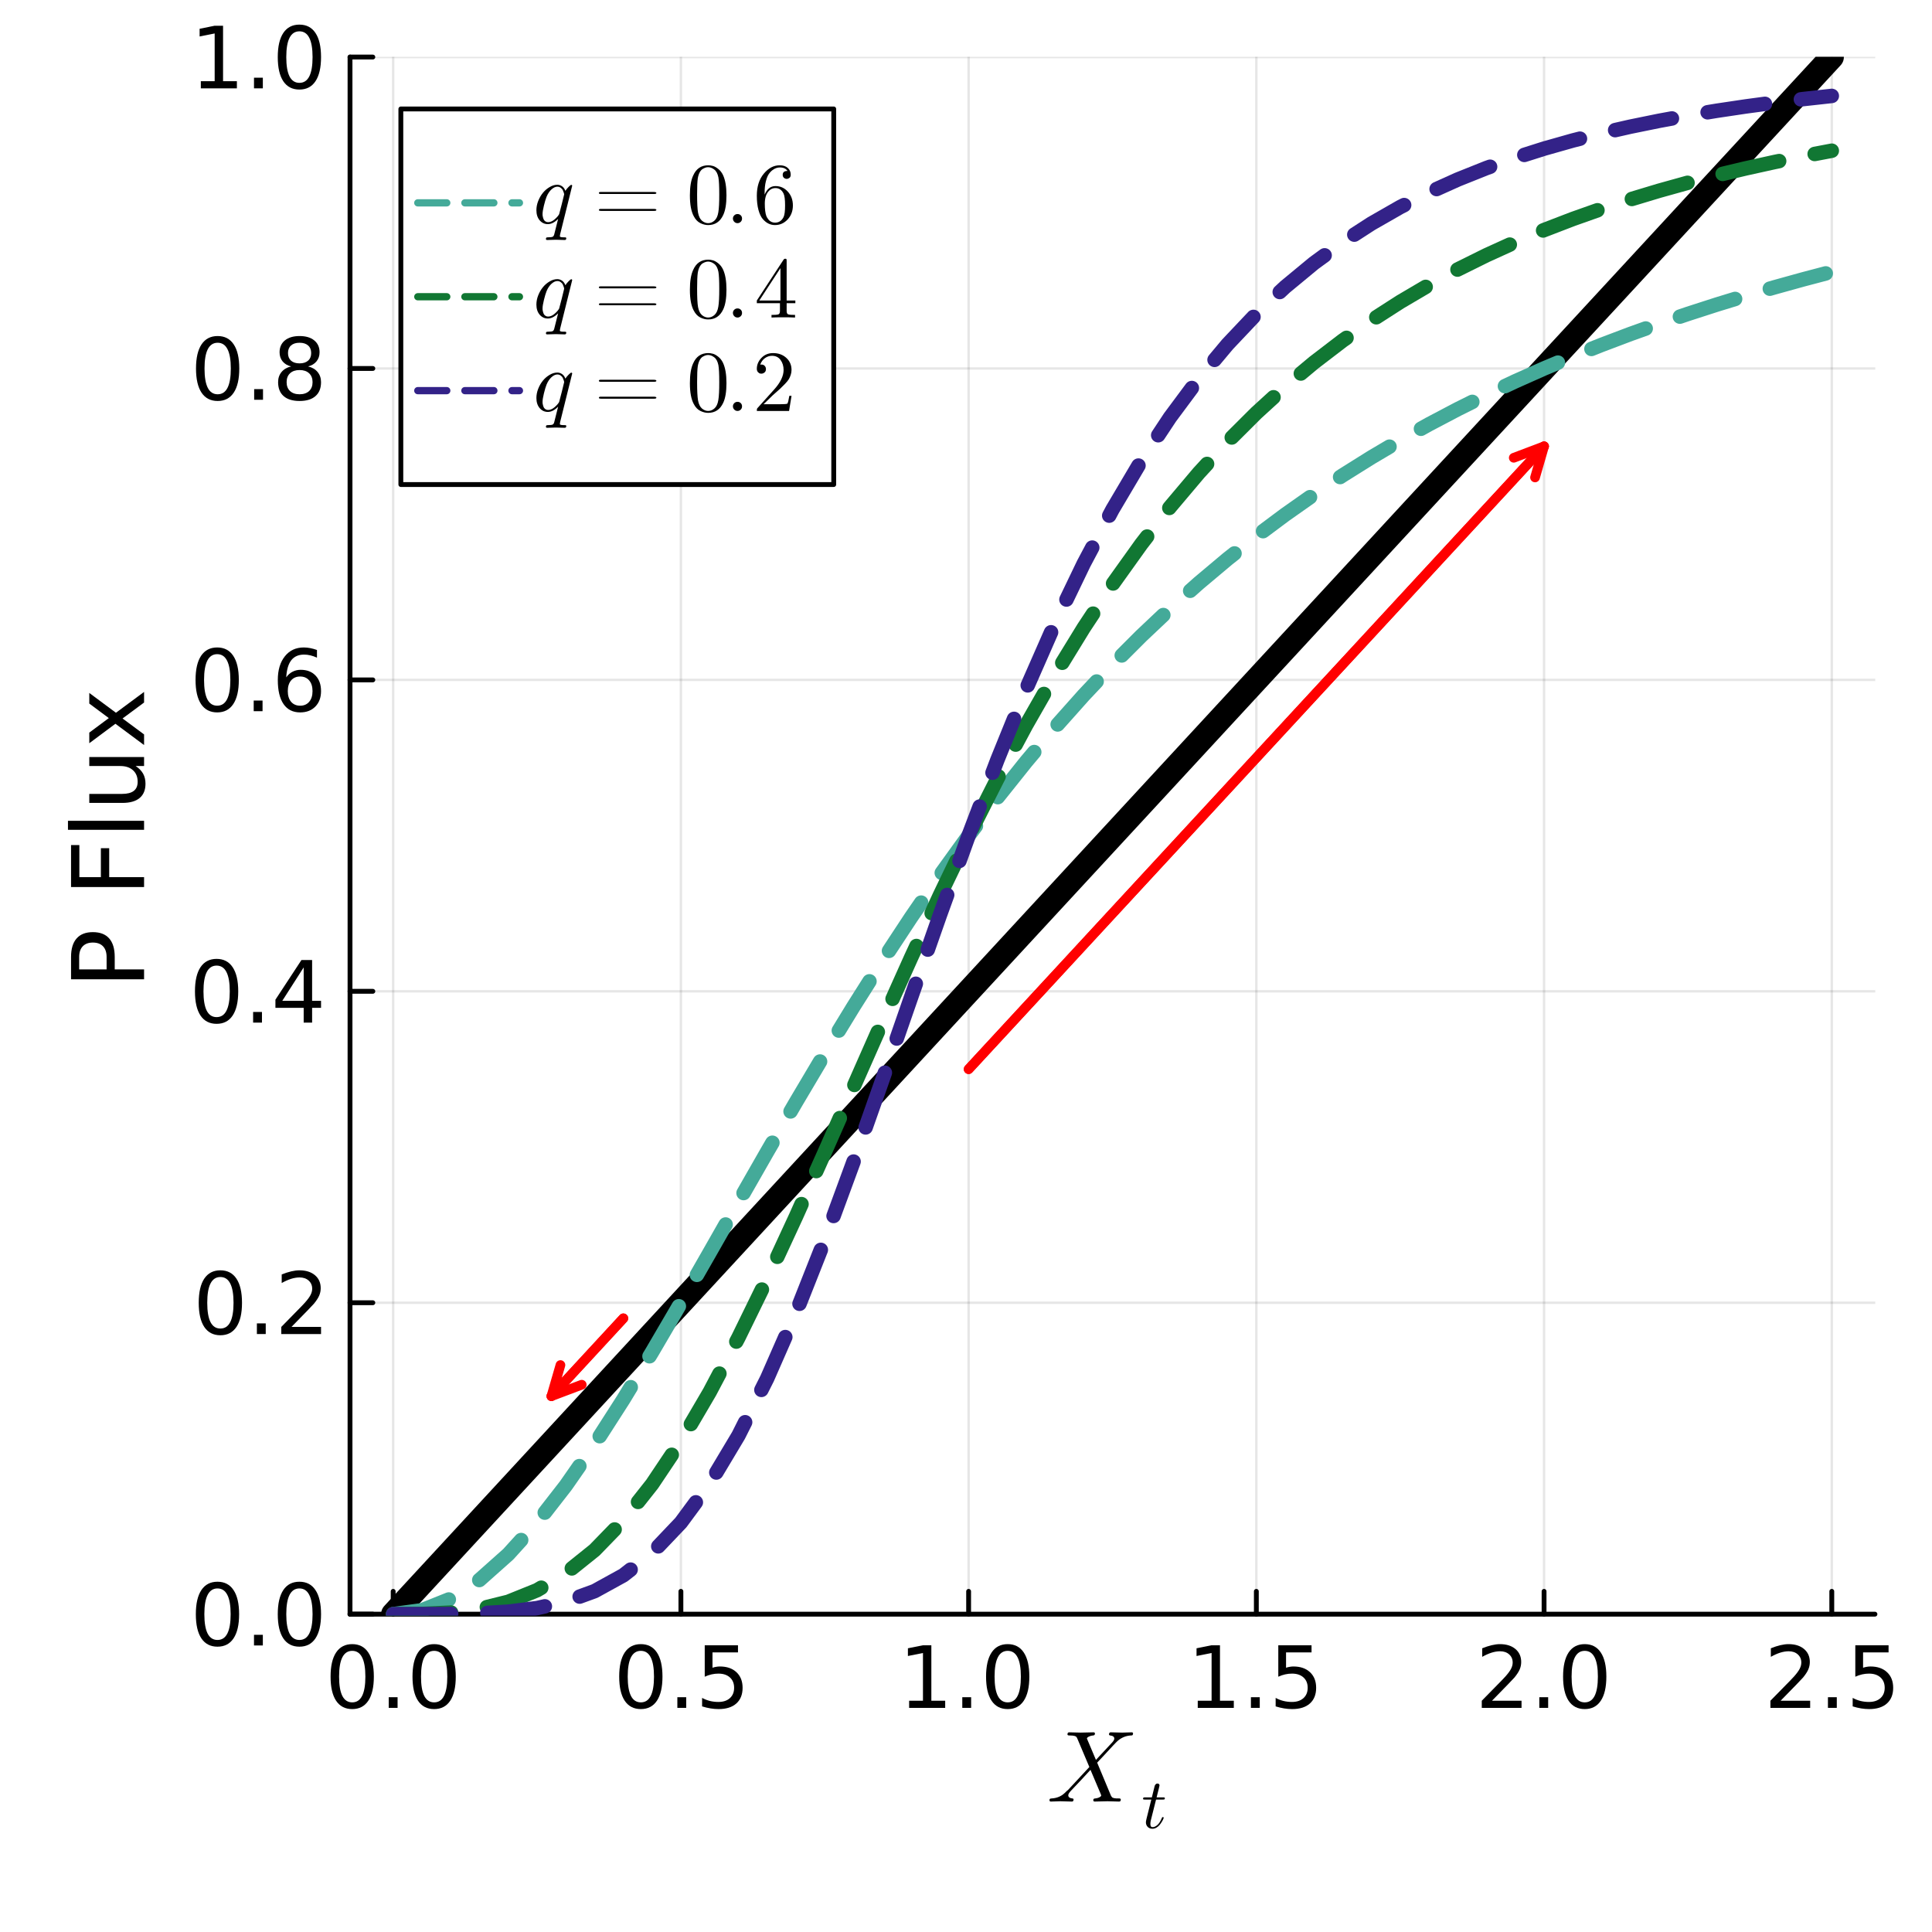 <?xml version="1.0" encoding="utf-8"?>
<svg xmlns="http://www.w3.org/2000/svg" xmlns:xlink="http://www.w3.org/1999/xlink" width="400" height="400" viewBox="0 0 1600 1600">
<rect x="0" y="0" width="1600" height="1600" fill="#333333" stroke="none"/>
<defs>
  <clipPath id="clip690">
    <rect x="0" y="0" width="1600" height="1600"/>
  </clipPath>
</defs>
<path clip-path="url(#clip690)" d="
M0 1600 L1600 1600 L1600 0 L0 0  Z
  " fill="#ffffff" fill-rule="evenodd" fill-opacity="1"/>
<defs>
  <clipPath id="clip691">
    <rect x="320" y="160" width="1121" height="1121"/>
  </clipPath>
</defs>
<defs>
  <clipPath id="clip692">
    <rect x="289" y="47" width="1264" height="1291"/>
  </clipPath>
</defs>
<path clip-path="url(#clip690)" d="
M289.869 1336.78 L1552.76 1336.78 L1552.76 47.244 L289.869 47.244  Z
  " fill="#ffffff" fill-rule="evenodd" fill-opacity="1"/>
<polyline clip-path="url(#clip692)" style="stroke:#000000; stroke-linecap:round; stroke-linejoin:round; stroke-width:2; stroke-opacity:0.1; fill:none" points="
  325.611,1336.78 325.611,47.244 
  "/>
<polyline clip-path="url(#clip692)" style="stroke:#000000; stroke-linecap:round; stroke-linejoin:round; stroke-width:2; stroke-opacity:0.1; fill:none" points="
  563.892,1336.78 563.892,47.244 
  "/>
<polyline clip-path="url(#clip692)" style="stroke:#000000; stroke-linecap:round; stroke-linejoin:round; stroke-width:2; stroke-opacity:0.1; fill:none" points="
  802.172,1336.78 802.172,47.244 
  "/>
<polyline clip-path="url(#clip692)" style="stroke:#000000; stroke-linecap:round; stroke-linejoin:round; stroke-width:2; stroke-opacity:0.1; fill:none" points="
  1040.45,1336.78 1040.45,47.244 
  "/>
<polyline clip-path="url(#clip692)" style="stroke:#000000; stroke-linecap:round; stroke-linejoin:round; stroke-width:2; stroke-opacity:0.1; fill:none" points="
  1278.73,1336.78 1278.73,47.244 
  "/>
<polyline clip-path="url(#clip692)" style="stroke:#000000; stroke-linecap:round; stroke-linejoin:round; stroke-width:2; stroke-opacity:0.1; fill:none" points="
  1517.01,1336.78 1517.01,47.244 
  "/>
<polyline clip-path="url(#clip690)" style="stroke:#000000; stroke-linecap:round; stroke-linejoin:round; stroke-width:4; stroke-opacity:1; fill:none" points="
  289.869,1336.78 1552.76,1336.78 
  "/>
<polyline clip-path="url(#clip690)" style="stroke:#000000; stroke-linecap:round; stroke-linejoin:round; stroke-width:4; stroke-opacity:1; fill:none" points="
  325.611,1336.78 325.611,1317.88 
  "/>
<polyline clip-path="url(#clip690)" style="stroke:#000000; stroke-linecap:round; stroke-linejoin:round; stroke-width:4; stroke-opacity:1; fill:none" points="
  563.892,1336.78 563.892,1317.88 
  "/>
<polyline clip-path="url(#clip690)" style="stroke:#000000; stroke-linecap:round; stroke-linejoin:round; stroke-width:4; stroke-opacity:1; fill:none" points="
  802.172,1336.78 802.172,1317.88 
  "/>
<polyline clip-path="url(#clip690)" style="stroke:#000000; stroke-linecap:round; stroke-linejoin:round; stroke-width:4; stroke-opacity:1; fill:none" points="
  1040.45,1336.78 1040.45,1317.88 
  "/>
<polyline clip-path="url(#clip690)" style="stroke:#000000; stroke-linecap:round; stroke-linejoin:round; stroke-width:4; stroke-opacity:1; fill:none" points="
  1278.73,1336.78 1278.73,1317.88 
  "/>
<polyline clip-path="url(#clip690)" style="stroke:#000000; stroke-linecap:round; stroke-linejoin:round; stroke-width:4; stroke-opacity:1; fill:none" points="
  1517.01,1336.78 1517.01,1317.88 
  "/>
<path clip-path="url(#clip690)" d="M291.688 1367.16 Q286.271 1367.16 283.528 1372.51 Q280.82 1377.82 280.82 1388.51 Q280.82 1399.17 283.528 1404.52 Q286.271 1409.83 291.688 1409.83 Q297.139 1409.83 299.848 1404.52 Q302.591 1399.17 302.591 1388.51 Q302.591 1377.82 299.848 1372.51 Q297.139 1367.16 291.688 1367.16 M291.688 1361.6 Q300.403 1361.6 304.987 1368.51 Q309.605 1375.39 309.605 1388.51 Q309.605 1401.6 304.987 1408.51 Q300.403 1415.39 291.688 1415.39 Q282.973 1415.39 278.355 1408.51 Q273.771 1401.6 273.771 1388.51 Q273.771 1375.39 278.355 1368.51 Q282.973 1361.6 291.688 1361.6 Z" fill="#000000" fill-rule="evenodd" fill-opacity="1" /><path clip-path="url(#clip690)" d="M321.931 1405.56 L329.257 1405.56 L329.257 1414.38 L321.931 1414.38 L321.931 1405.56 Z" fill="#000000" fill-rule="evenodd" fill-opacity="1" /><path clip-path="url(#clip690)" d="M359.535 1367.16 Q354.118 1367.16 351.375 1372.51 Q348.667 1377.82 348.667 1388.51 Q348.667 1399.17 351.375 1404.52 Q354.118 1409.83 359.535 1409.83 Q364.986 1409.83 367.695 1404.52 Q370.438 1399.17 370.438 1388.51 Q370.438 1377.82 367.695 1372.51 Q364.986 1367.16 359.535 1367.16 M359.535 1361.6 Q368.25 1361.6 372.833 1368.51 Q377.451 1375.39 377.451 1388.51 Q377.451 1401.6 372.833 1408.51 Q368.25 1415.39 359.535 1415.39 Q350.82 1415.39 346.202 1408.51 Q341.618 1401.6 341.618 1388.51 Q341.618 1375.39 346.202 1368.51 Q350.82 1361.6 359.535 1361.6 Z" fill="#000000" fill-rule="evenodd" fill-opacity="1" /><path clip-path="url(#clip690)" d="M530.715 1367.16 Q525.298 1367.16 522.555 1372.51 Q519.847 1377.82 519.847 1388.51 Q519.847 1399.17 522.555 1404.52 Q525.298 1409.83 530.715 1409.83 Q536.166 1409.83 538.875 1404.52 Q541.618 1399.17 541.618 1388.51 Q541.618 1377.82 538.875 1372.51 Q536.166 1367.16 530.715 1367.16 M530.715 1361.6 Q539.43 1361.6 544.014 1368.51 Q548.632 1375.39 548.632 1388.51 Q548.632 1401.6 544.014 1408.51 Q539.43 1415.39 530.715 1415.39 Q522 1415.39 517.382 1408.51 Q512.798 1401.6 512.798 1388.51 Q512.798 1375.39 517.382 1368.51 Q522 1361.6 530.715 1361.6 Z" fill="#000000" fill-rule="evenodd" fill-opacity="1" /><path clip-path="url(#clip690)" d="M560.958 1405.56 L568.284 1405.56 L568.284 1414.38 L560.958 1414.38 L560.958 1405.56 Z" fill="#000000" fill-rule="evenodd" fill-opacity="1" /><path clip-path="url(#clip690)" d="M583.631 1362.54 L611.166 1362.54 L611.166 1368.44 L590.055 1368.44 L590.055 1381.15 Q591.583 1380.63 593.11 1380.39 Q594.638 1380.11 596.166 1380.11 Q604.847 1380.11 609.916 1384.87 Q614.985 1389.62 614.985 1397.75 Q614.985 1406.12 609.777 1410.77 Q604.569 1415.39 595.09 1415.39 Q591.826 1415.39 588.423 1414.83 Q585.055 1414.28 581.444 1413.16 L581.444 1406.12 Q584.569 1407.82 587.902 1408.65 Q591.235 1409.48 594.951 1409.48 Q600.958 1409.48 604.465 1406.32 Q607.972 1403.16 607.972 1397.75 Q607.972 1392.33 604.465 1389.17 Q600.958 1386.01 594.951 1386.01 Q592.138 1386.01 589.326 1386.64 Q586.548 1387.26 583.631 1388.58 L583.631 1362.54 Z" fill="#000000" fill-rule="evenodd" fill-opacity="1" /><path clip-path="url(#clip690)" d="M752.902 1408.48 L764.36 1408.48 L764.36 1368.93 L751.895 1371.43 L751.895 1365.04 L764.291 1362.54 L771.304 1362.54 L771.304 1408.48 L782.763 1408.48 L782.763 1414.38 L752.902 1414.38 L752.902 1408.48 Z" fill="#000000" fill-rule="evenodd" fill-opacity="1" /><path clip-path="url(#clip690)" d="M796.929 1405.56 L804.256 1405.56 L804.256 1414.38 L796.929 1414.38 L796.929 1405.56 Z" fill="#000000" fill-rule="evenodd" fill-opacity="1" /><path clip-path="url(#clip690)" d="M834.533 1367.16 Q829.117 1367.16 826.374 1372.51 Q823.665 1377.82 823.665 1388.51 Q823.665 1399.17 826.374 1404.52 Q829.117 1409.83 834.533 1409.83 Q839.985 1409.83 842.693 1404.52 Q845.436 1399.17 845.436 1388.51 Q845.436 1377.82 842.693 1372.51 Q839.985 1367.16 834.533 1367.16 M834.533 1361.6 Q843.249 1361.6 847.832 1368.51 Q852.45 1375.39 852.45 1388.51 Q852.45 1401.6 847.832 1408.51 Q843.249 1415.39 834.533 1415.39 Q825.818 1415.39 821.2 1408.51 Q816.617 1401.6 816.617 1388.51 Q816.617 1375.39 821.2 1368.51 Q825.818 1361.6 834.533 1361.6 Z" fill="#000000" fill-rule="evenodd" fill-opacity="1" /><path clip-path="url(#clip690)" d="M991.929 1408.48 L1003.39 1408.48 L1003.39 1368.93 L990.922 1371.43 L990.922 1365.04 L1003.32 1362.54 L1010.33 1362.54 L1010.33 1408.48 L1021.79 1408.48 L1021.79 1414.38 L991.929 1414.38 L991.929 1408.48 Z" fill="#000000" fill-rule="evenodd" fill-opacity="1" /><path clip-path="url(#clip690)" d="M1035.96 1405.56 L1043.28 1405.56 L1043.28 1414.38 L1035.96 1414.38 L1035.96 1405.56 Z" fill="#000000" fill-rule="evenodd" fill-opacity="1" /><path clip-path="url(#clip690)" d="M1058.63 1362.54 L1086.16 1362.54 L1086.16 1368.44 L1065.05 1368.44 L1065.05 1381.15 Q1066.58 1380.63 1068.11 1380.39 Q1069.64 1380.11 1071.16 1380.11 Q1079.85 1380.11 1084.91 1384.87 Q1089.98 1389.62 1089.98 1397.75 Q1089.98 1406.12 1084.78 1410.77 Q1079.57 1415.39 1070.09 1415.39 Q1066.82 1415.39 1063.42 1414.83 Q1060.05 1414.28 1056.44 1413.16 L1056.44 1406.12 Q1059.57 1407.82 1062.9 1408.65 Q1066.23 1409.48 1069.95 1409.48 Q1075.96 1409.48 1079.46 1406.32 Q1082.97 1403.16 1082.97 1397.75 Q1082.97 1392.33 1079.46 1389.17 Q1075.96 1386.01 1069.95 1386.01 Q1067.14 1386.01 1064.32 1386.64 Q1061.55 1387.26 1058.63 1388.58 L1058.63 1362.54 Z" fill="#000000" fill-rule="evenodd" fill-opacity="1" /><path clip-path="url(#clip690)" d="M1235.59 1408.48 L1260.07 1408.48 L1260.07 1414.38 L1227.15 1414.38 L1227.15 1408.48 Q1231.15 1404.35 1238.02 1397.4 Q1244.93 1390.42 1246.7 1388.41 Q1250.07 1384.62 1251.39 1382.02 Q1252.74 1379.38 1252.74 1376.85 Q1252.74 1372.71 1249.83 1370.11 Q1246.95 1367.51 1242.29 1367.51 Q1238.99 1367.51 1235.31 1368.65 Q1231.67 1369.8 1227.5 1372.12 L1227.5 1365.04 Q1231.74 1363.34 1235.42 1362.47 Q1239.1 1361.6 1242.15 1361.6 Q1250.21 1361.6 1255 1365.63 Q1259.79 1369.66 1259.79 1376.39 Q1259.79 1379.59 1258.58 1382.47 Q1257.4 1385.32 1254.24 1389.21 Q1253.37 1390.21 1248.72 1395.04 Q1244.06 1399.83 1235.59 1408.48 Z" fill="#000000" fill-rule="evenodd" fill-opacity="1" /><path clip-path="url(#clip690)" d="M1274.79 1405.56 L1282.12 1405.56 L1282.12 1414.38 L1274.79 1414.38 L1274.79 1405.56 Z" fill="#000000" fill-rule="evenodd" fill-opacity="1" /><path clip-path="url(#clip690)" d="M1312.4 1367.16 Q1306.98 1367.16 1304.24 1372.51 Q1301.53 1377.82 1301.53 1388.51 Q1301.53 1399.17 1304.24 1404.52 Q1306.98 1409.83 1312.4 1409.83 Q1317.85 1409.83 1320.56 1404.52 Q1323.3 1399.17 1323.3 1388.51 Q1323.3 1377.82 1320.56 1372.51 Q1317.85 1367.16 1312.4 1367.16 M1312.4 1361.6 Q1321.11 1361.6 1325.69 1368.51 Q1330.31 1375.39 1330.31 1388.51 Q1330.31 1401.6 1325.69 1408.51 Q1321.11 1415.39 1312.4 1415.39 Q1303.68 1415.39 1299.06 1408.51 Q1294.48 1401.6 1294.48 1388.51 Q1294.48 1375.39 1299.06 1368.51 Q1303.68 1361.6 1312.4 1361.6 Z" fill="#000000" fill-rule="evenodd" fill-opacity="1" /><path clip-path="url(#clip690)" d="M1474.62 1408.48 L1499.1 1408.48 L1499.1 1414.38 L1466.18 1414.38 L1466.18 1408.48 Q1470.17 1404.35 1477.05 1397.4 Q1483.96 1390.42 1485.73 1388.41 Q1489.1 1384.62 1490.42 1382.02 Q1491.77 1379.38 1491.77 1376.85 Q1491.77 1372.71 1488.85 1370.11 Q1485.97 1367.51 1481.32 1367.51 Q1478.02 1367.51 1474.34 1368.65 Q1470.69 1369.8 1466.53 1372.12 L1466.53 1365.04 Q1470.76 1363.34 1474.44 1362.47 Q1478.13 1361.6 1481.18 1361.6 Q1489.24 1361.6 1494.03 1365.63 Q1498.82 1369.66 1498.82 1376.39 Q1498.82 1379.59 1497.6 1382.47 Q1496.42 1385.32 1493.26 1389.21 Q1492.4 1390.21 1487.74 1395.04 Q1483.09 1399.83 1474.62 1408.48 Z" fill="#000000" fill-rule="evenodd" fill-opacity="1" /><path clip-path="url(#clip690)" d="M1513.82 1405.56 L1521.15 1405.56 L1521.15 1414.38 L1513.82 1414.38 L1513.82 1405.56 Z" fill="#000000" fill-rule="evenodd" fill-opacity="1" /><path clip-path="url(#clip690)" d="M1536.49 1362.54 L1564.03 1362.54 L1564.03 1368.44 L1542.92 1368.44 L1542.92 1381.15 Q1544.44 1380.63 1545.97 1380.39 Q1547.5 1380.11 1549.03 1380.11 Q1557.71 1380.11 1562.78 1384.87 Q1567.85 1389.62 1567.85 1397.75 Q1567.85 1406.12 1562.64 1410.77 Q1557.43 1415.39 1547.95 1415.39 Q1544.69 1415.39 1541.28 1414.83 Q1537.92 1414.28 1534.31 1413.16 L1534.31 1406.12 Q1537.43 1407.82 1540.76 1408.65 Q1544.1 1409.48 1547.81 1409.48 Q1553.82 1409.48 1557.33 1406.32 Q1560.83 1403.16 1560.83 1397.75 Q1560.83 1392.33 1557.33 1389.17 Q1553.82 1386.01 1547.81 1386.01 Q1545 1386.01 1542.19 1386.64 Q1539.41 1387.26 1536.49 1388.58 L1536.49 1362.54 Z" fill="#000000" fill-rule="evenodd" fill-opacity="1" /><path clip-path="url(#clip690)" d="M938.346 1435.57 Q938.346 1436.31 938.059 1436.72 Q937.813 1437.09 937.526 1437.17 Q937.239 1437.21 936.502 1437.25 Q930.64 1437.54 925.844 1441.51 Q924.656 1442.54 921.664 1445.73 Q918.712 1448.93 914.777 1453.19 Q910.883 1457.46 908.629 1459.75 L919.45 1485.66 Q919.901 1486.68 920.065 1487.13 Q920.27 1487.54 920.68 1488.08 Q921.131 1488.61 921.459 1488.77 Q921.827 1488.94 922.606 1489.14 Q923.426 1489.31 924.246 1489.35 Q925.107 1489.35 926.664 1489.39 Q927.156 1489.39 927.361 1489.43 Q927.607 1489.43 927.894 1489.67 Q928.181 1489.88 928.181 1490.37 Q928.181 1491.11 927.853 1491.52 Q927.566 1491.89 927.279 1491.93 Q927.033 1491.97 926.582 1491.97 Q925.517 1491.97 921.909 1491.85 Q918.302 1491.72 917.278 1491.72 L906.702 1491.97 Q905.432 1491.97 905.432 1490.95 Q905.432 1490.41 905.514 1490.13 Q905.637 1489.8 905.924 1489.67 Q906.211 1489.51 906.416 1489.47 Q906.62 1489.43 907.112 1489.39 Q908.629 1489.22 909.777 1488.77 Q910.965 1488.28 911.457 1487.79 Q911.99 1487.3 911.99 1486.93 L911.58 1485.74 L903.095 1465.7 L895.512 1473.93 L886.946 1482.99 Q884.691 1485.41 884.691 1486.76 Q884.691 1489.02 888.052 1489.39 Q889.077 1489.47 889.077 1490.29 Q889.077 1491.07 888.749 1491.48 Q888.462 1491.85 888.175 1491.93 Q887.929 1491.97 887.56 1491.97 Q886.044 1491.97 882.847 1491.85 Q879.691 1491.72 878.133 1491.72 Q876.821 1491.72 874.157 1491.85 Q871.493 1491.97 870.263 1491.97 Q869.771 1491.97 869.484 1491.72 Q869.197 1491.48 869.197 1491.23 L869.156 1491.03 Q869.156 1490.45 869.238 1490.13 Q869.361 1489.8 869.689 1489.63 Q870.058 1489.47 870.222 1489.47 Q870.386 1489.43 871.001 1489.39 Q874.485 1489.18 877.436 1487.83 Q880.428 1486.48 883.339 1483.32 Q883.584 1483.12 883.871 1482.87 Q884.199 1482.62 884.445 1482.42 L902.153 1463.36 L892.233 1439.91 Q891.782 1438.85 891.372 1438.4 Q890.963 1437.9 889.692 1437.58 Q888.421 1437.25 885.962 1437.25 Q885.265 1437.25 884.937 1437.21 Q884.609 1437.17 884.322 1436.96 Q884.035 1436.76 884.035 1436.31 Q884.035 1435.53 884.322 1435.16 Q884.65 1434.75 884.896 1434.71 Q885.183 1434.63 885.552 1434.63 Q886.577 1434.63 890.225 1434.75 Q893.873 1434.87 894.939 1434.87 Q896.701 1434.87 900.226 1434.75 Q903.792 1434.63 905.514 1434.63 Q906.784 1434.63 906.784 1435.65 Q906.784 1436.31 906.497 1436.68 Q906.211 1437.04 905.924 1437.13 Q905.637 1437.21 905.104 1437.25 Q903.505 1437.41 902.276 1437.95 Q901.087 1438.44 900.595 1438.93 Q900.144 1439.38 900.144 1439.67 L900.554 1440.77 L907.604 1457.46 L921.213 1442.86 Q922.811 1441.06 922.811 1439.83 Q922.811 1437.62 919.45 1437.25 Q918.425 1437.09 918.425 1436.31 Q918.425 1435.53 918.753 1435.16 Q919.081 1434.75 919.327 1434.71 Q919.614 1434.63 920.024 1434.63 Q921.541 1434.63 924.656 1434.75 Q927.812 1434.87 929.37 1434.87 Q930.681 1434.87 933.345 1434.75 Q936.01 1434.63 937.239 1434.63 Q937.731 1434.63 938.018 1434.87 Q938.305 1435.08 938.305 1435.32 L938.346 1435.57 Z" fill="#000000" fill-rule="evenodd" fill-opacity="1" /><path clip-path="url(#clip690)" d="M964.685 1489.16 Q964.685 1489.96 964.312 1490.16 Q963.939 1490.33 962.906 1490.33 L957.397 1490.33 L953.036 1507.66 Q952.691 1509.18 952.691 1510.47 Q952.691 1511.91 953.122 1512.54 Q953.581 1513.17 954.528 1513.17 Q956.393 1513.17 958.401 1511.48 Q960.438 1509.79 962.16 1505.65 Q962.389 1505.11 962.504 1504.99 Q962.648 1504.85 963.021 1504.85 Q963.738 1504.85 963.738 1505.42 Q963.738 1505.63 963.336 1506.54 Q962.963 1507.46 962.131 1508.81 Q961.328 1510.16 960.266 1511.42 Q959.233 1512.68 957.655 1513.6 Q956.077 1514.49 954.384 1514.49 Q952.003 1514.49 950.482 1512.97 Q948.99 1511.45 948.99 1509.07 Q948.99 1508.29 949.592 1505.83 Q950.195 1503.33 953.466 1490.33 L948.273 1490.33 Q947.555 1490.33 947.268 1490.3 Q947.01 1490.28 946.809 1490.13 Q946.637 1489.96 946.637 1489.62 Q946.637 1489.07 946.867 1488.84 Q947.096 1488.58 947.383 1488.55 Q947.699 1488.5 948.416 1488.5 L953.925 1488.5 L956.22 1479.17 Q956.45 1478.25 957.024 1477.74 Q957.626 1477.19 957.971 1477.13 Q958.315 1477.05 958.573 1477.05 Q959.348 1477.05 959.807 1477.48 Q960.266 1477.88 960.266 1478.63 Q960.266 1479.03 957.856 1488.5 L963.021 1488.5 Q963.68 1488.5 963.939 1488.52 Q964.226 1488.55 964.455 1488.7 Q964.685 1488.84 964.685 1489.16 Z" fill="#000000" fill-rule="evenodd" fill-opacity="1" /><polyline clip-path="url(#clip692)" style="stroke:#000000; stroke-linecap:round; stroke-linejoin:round; stroke-width:2; stroke-opacity:0.1; fill:none" points="
  289.869,1336.78 1552.76,1336.78 
  "/>
<polyline clip-path="url(#clip692)" style="stroke:#000000; stroke-linecap:round; stroke-linejoin:round; stroke-width:2; stroke-opacity:0.1; fill:none" points="
  289.869,1078.87 1552.76,1078.87 
  "/>
<polyline clip-path="url(#clip692)" style="stroke:#000000; stroke-linecap:round; stroke-linejoin:round; stroke-width:2; stroke-opacity:0.1; fill:none" points="
  289.869,820.966 1552.76,820.966 
  "/>
<polyline clip-path="url(#clip692)" style="stroke:#000000; stroke-linecap:round; stroke-linejoin:round; stroke-width:2; stroke-opacity:0.1; fill:none" points="
  289.869,563.058 1552.76,563.058 
  "/>
<polyline clip-path="url(#clip692)" style="stroke:#000000; stroke-linecap:round; stroke-linejoin:round; stroke-width:2; stroke-opacity:0.1; fill:none" points="
  289.869,305.151 1552.76,305.151 
  "/>
<polyline clip-path="url(#clip692)" style="stroke:#000000; stroke-linecap:round; stroke-linejoin:round; stroke-width:2; stroke-opacity:0.1; fill:none" points="
  289.869,47.244 1552.76,47.244 
  "/>
<polyline clip-path="url(#clip690)" style="stroke:#000000; stroke-linecap:round; stroke-linejoin:round; stroke-width:4; stroke-opacity:1; fill:none" points="
  289.869,1336.78 289.869,47.244 
  "/>
<polyline clip-path="url(#clip690)" style="stroke:#000000; stroke-linecap:round; stroke-linejoin:round; stroke-width:4; stroke-opacity:1; fill:none" points="
  289.869,1336.78 308.767,1336.78 
  "/>
<polyline clip-path="url(#clip690)" style="stroke:#000000; stroke-linecap:round; stroke-linejoin:round; stroke-width:4; stroke-opacity:1; fill:none" points="
  289.869,1078.87 308.767,1078.87 
  "/>
<polyline clip-path="url(#clip690)" style="stroke:#000000; stroke-linecap:round; stroke-linejoin:round; stroke-width:4; stroke-opacity:1; fill:none" points="
  289.869,820.966 308.767,820.966 
  "/>
<polyline clip-path="url(#clip690)" style="stroke:#000000; stroke-linecap:round; stroke-linejoin:round; stroke-width:4; stroke-opacity:1; fill:none" points="
  289.869,563.058 308.767,563.058 
  "/>
<polyline clip-path="url(#clip690)" style="stroke:#000000; stroke-linecap:round; stroke-linejoin:round; stroke-width:4; stroke-opacity:1; fill:none" points="
  289.869,305.151 308.767,305.151 
  "/>
<polyline clip-path="url(#clip690)" style="stroke:#000000; stroke-linecap:round; stroke-linejoin:round; stroke-width:4; stroke-opacity:1; fill:none" points="
  289.869,47.244 308.767,47.244 
  "/>
<path clip-path="url(#clip690)" d="M180.106 1315.48 Q174.689 1315.48 171.946 1320.83 Q169.238 1326.14 169.238 1336.83 Q169.238 1347.49 171.946 1352.84 Q174.689 1358.15 180.106 1358.15 Q185.557 1358.15 188.266 1352.84 Q191.009 1347.49 191.009 1336.83 Q191.009 1326.14 188.266 1320.83 Q185.557 1315.48 180.106 1315.48 M180.106 1309.92 Q188.821 1309.92 193.404 1316.83 Q198.022 1323.71 198.022 1336.83 Q198.022 1349.92 193.404 1356.83 Q188.821 1363.71 180.106 1363.71 Q171.391 1363.71 166.773 1356.83 Q162.189 1349.92 162.189 1336.83 Q162.189 1323.71 166.773 1316.83 Q171.391 1309.92 180.106 1309.92 Z" fill="#000000" fill-rule="evenodd" fill-opacity="1" /><path clip-path="url(#clip690)" d="M210.349 1353.88 L217.675 1353.88 L217.675 1362.7 L210.349 1362.7 L210.349 1353.88 Z" fill="#000000" fill-rule="evenodd" fill-opacity="1" /><path clip-path="url(#clip690)" d="M247.953 1315.48 Q242.536 1315.48 239.793 1320.83 Q237.085 1326.14 237.085 1336.83 Q237.085 1347.49 239.793 1352.84 Q242.536 1358.15 247.953 1358.15 Q253.404 1358.15 256.112 1352.84 Q258.855 1347.49 258.855 1336.83 Q258.855 1326.14 256.112 1320.83 Q253.404 1315.48 247.953 1315.48 M247.953 1309.92 Q256.668 1309.92 261.251 1316.83 Q265.869 1323.71 265.869 1336.83 Q265.869 1349.92 261.251 1356.83 Q256.668 1363.71 247.953 1363.71 Q239.238 1363.71 234.619 1356.83 Q230.036 1349.92 230.036 1336.83 Q230.036 1323.71 234.619 1316.83 Q239.238 1309.92 247.953 1309.92 Z" fill="#000000" fill-rule="evenodd" fill-opacity="1" /><path clip-path="url(#clip690)" d="M182.502 1057.57 Q177.085 1057.57 174.342 1062.92 Q171.634 1068.23 171.634 1078.92 Q171.634 1089.58 174.342 1094.93 Q177.085 1100.24 182.502 1100.24 Q187.953 1100.24 190.661 1094.93 Q193.404 1089.58 193.404 1078.92 Q193.404 1068.23 190.661 1062.92 Q187.953 1057.57 182.502 1057.57 M182.502 1052.02 Q191.217 1052.02 195.8 1058.92 Q200.418 1065.8 200.418 1078.92 Q200.418 1092.01 195.8 1098.92 Q191.217 1105.8 182.502 1105.8 Q173.786 1105.8 169.168 1098.92 Q164.585 1092.01 164.585 1078.92 Q164.585 1065.8 169.168 1058.92 Q173.786 1052.02 182.502 1052.02 Z" fill="#000000" fill-rule="evenodd" fill-opacity="1" /><path clip-path="url(#clip690)" d="M212.745 1095.97 L220.071 1095.97 L220.071 1104.79 L212.745 1104.79 L212.745 1095.97 Z" fill="#000000" fill-rule="evenodd" fill-opacity="1" /><path clip-path="url(#clip690)" d="M241.39 1098.89 L265.869 1098.89 L265.869 1104.79 L232.953 1104.79 L232.953 1098.89 Q236.946 1094.76 243.821 1087.81 Q250.731 1080.83 252.501 1078.82 Q255.869 1075.04 257.189 1072.43 Q258.543 1069.79 258.543 1067.26 Q258.543 1063.13 255.626 1060.52 Q252.744 1057.92 248.092 1057.92 Q244.793 1057.92 241.113 1059.06 Q237.467 1060.21 233.3 1062.54 L233.3 1055.45 Q237.536 1053.75 241.217 1052.88 Q244.897 1052.02 247.953 1052.02 Q256.008 1052.02 260.8 1056.04 Q265.592 1060.07 265.592 1066.81 Q265.592 1070 264.376 1072.88 Q263.196 1075.73 260.036 1079.62 Q259.168 1080.63 254.515 1085.45 Q249.862 1090.24 241.39 1098.89 Z" fill="#000000" fill-rule="evenodd" fill-opacity="1" /><path clip-path="url(#clip690)" d="M179.377 799.664 Q173.96 799.664 171.217 805.011 Q168.509 810.323 168.509 821.018 Q168.509 831.677 171.217 837.024 Q173.96 842.337 179.377 842.337 Q184.828 842.337 187.536 837.024 Q190.279 831.677 190.279 821.018 Q190.279 810.323 187.536 805.011 Q184.828 799.664 179.377 799.664 M179.377 794.108 Q188.092 794.108 192.675 801.018 Q197.293 807.893 197.293 821.018 Q197.293 834.108 192.675 841.018 Q188.092 847.892 179.377 847.892 Q170.661 847.892 166.043 841.018 Q161.46 834.108 161.46 821.018 Q161.46 807.893 166.043 801.018 Q170.661 794.108 179.377 794.108 Z" fill="#000000" fill-rule="evenodd" fill-opacity="1" /><path clip-path="url(#clip690)" d="M209.62 838.066 L216.946 838.066 L216.946 846.886 L209.62 846.886 L209.62 838.066 Z" fill="#000000" fill-rule="evenodd" fill-opacity="1" /><path clip-path="url(#clip690)" d="M251.494 801.157 L233.786 828.83 L251.494 828.83 L251.494 801.157 M249.654 795.046 L258.474 795.046 L258.474 828.83 L265.869 828.83 L265.869 834.663 L258.474 834.663 L258.474 846.886 L251.494 846.886 L251.494 834.663 L228.092 834.663 L228.092 827.893 L249.654 795.046 Z" fill="#000000" fill-rule="evenodd" fill-opacity="1" /><path clip-path="url(#clip690)" d="M179.863 541.756 Q174.446 541.756 171.703 547.104 Q168.995 552.416 168.995 563.11 Q168.995 573.77 171.703 579.117 Q174.446 584.43 179.863 584.43 Q185.314 584.43 188.023 579.117 Q190.766 573.77 190.766 563.11 Q190.766 552.416 188.023 547.104 Q185.314 541.756 179.863 541.756 M179.863 536.201 Q188.578 536.201 193.161 543.111 Q197.779 549.986 197.779 563.11 Q197.779 576.201 193.161 583.11 Q188.578 589.985 179.863 589.985 Q171.148 589.985 166.53 583.11 Q161.946 576.201 161.946 563.11 Q161.946 549.986 166.53 543.111 Q171.148 536.201 179.863 536.201 Z" fill="#000000" fill-rule="evenodd" fill-opacity="1" /><path clip-path="url(#clip690)" d="M210.106 580.159 L217.432 580.159 L217.432 588.978 L210.106 588.978 L210.106 580.159 Z" fill="#000000" fill-rule="evenodd" fill-opacity="1" /><path clip-path="url(#clip690)" d="M248.578 560.263 Q243.856 560.263 241.078 563.492 Q238.335 566.722 238.335 572.347 Q238.335 577.937 241.078 581.201 Q243.856 584.43 248.578 584.43 Q253.3 584.43 256.043 581.201 Q258.821 577.937 258.821 572.347 Q258.821 566.722 256.043 563.492 Q253.3 560.263 248.578 560.263 M262.501 538.284 L262.501 544.673 Q259.862 543.423 257.154 542.763 Q254.48 542.104 251.842 542.104 Q244.897 542.104 241.217 546.791 Q237.571 551.479 237.05 560.958 Q239.099 557.937 242.189 556.34 Q245.279 554.708 248.994 554.708 Q256.807 554.708 261.321 559.465 Q265.869 564.187 265.869 572.347 Q265.869 580.333 261.147 585.159 Q256.425 589.985 248.578 589.985 Q239.585 589.985 234.828 583.11 Q230.071 576.201 230.071 563.11 Q230.071 550.819 235.904 543.527 Q241.738 536.201 251.564 536.201 Q254.203 536.201 256.876 536.722 Q259.585 537.243 262.501 538.284 Z" fill="#000000" fill-rule="evenodd" fill-opacity="1" /><path clip-path="url(#clip690)" d="M180.245 283.849 Q174.828 283.849 172.085 289.196 Q169.377 294.509 169.377 305.203 Q169.377 315.863 172.085 321.21 Q174.828 326.523 180.245 326.523 Q185.696 326.523 188.404 321.21 Q191.147 315.863 191.147 305.203 Q191.147 294.509 188.404 289.196 Q185.696 283.849 180.245 283.849 M180.245 278.294 Q188.96 278.294 193.543 285.203 Q198.161 292.078 198.161 305.203 Q198.161 318.294 193.543 325.203 Q188.96 332.078 180.245 332.078 Q171.53 332.078 166.912 325.203 Q162.328 318.294 162.328 305.203 Q162.328 292.078 166.912 285.203 Q171.53 278.294 180.245 278.294 Z" fill="#000000" fill-rule="evenodd" fill-opacity="1" /><path clip-path="url(#clip690)" d="M210.488 322.252 L217.814 322.252 L217.814 331.071 L210.488 331.071 L210.488 322.252 Z" fill="#000000" fill-rule="evenodd" fill-opacity="1" /><path clip-path="url(#clip690)" d="M248.092 306.453 Q243.092 306.453 240.21 309.127 Q237.363 311.801 237.363 316.488 Q237.363 321.175 240.21 323.849 Q243.092 326.523 248.092 326.523 Q253.092 326.523 255.974 323.849 Q258.855 321.141 258.855 316.488 Q258.855 311.801 255.974 309.127 Q253.126 306.453 248.092 306.453 M241.078 303.467 Q236.564 302.356 234.029 299.266 Q231.529 296.176 231.529 291.731 Q231.529 285.516 235.939 281.905 Q240.383 278.294 248.092 278.294 Q255.835 278.294 260.244 281.905 Q264.654 285.516 264.654 291.731 Q264.654 296.176 262.119 299.266 Q259.619 302.356 255.14 303.467 Q260.21 304.648 263.022 308.085 Q265.869 311.523 265.869 316.488 Q265.869 324.023 261.251 328.05 Q256.668 332.078 248.092 332.078 Q239.515 332.078 234.897 328.05 Q230.314 324.023 230.314 316.488 Q230.314 311.523 233.161 308.085 Q236.008 304.648 241.078 303.467 M238.508 292.391 Q238.508 296.419 241.008 298.676 Q243.543 300.933 248.092 300.933 Q252.606 300.933 255.14 298.676 Q257.71 296.419 257.71 292.391 Q257.71 288.363 255.14 286.106 Q252.606 283.849 248.092 283.849 Q243.543 283.849 241.008 286.106 Q238.508 288.363 238.508 292.391 Z" fill="#000000" fill-rule="evenodd" fill-opacity="1" /><path clip-path="url(#clip690)" d="M166.321 67.261 L177.78 67.261 L177.78 27.713 L165.314 30.213 L165.314 23.824 L177.71 21.324 L184.724 21.324 L184.724 67.261 L196.182 67.261 L196.182 73.164 L166.321 73.164 L166.321 67.261 Z" fill="#000000" fill-rule="evenodd" fill-opacity="1" /><path clip-path="url(#clip690)" d="M210.349 64.345 L217.675 64.345 L217.675 73.164 L210.349 73.164 L210.349 64.345 Z" fill="#000000" fill-rule="evenodd" fill-opacity="1" /><path clip-path="url(#clip690)" d="M247.953 25.942 Q242.536 25.942 239.793 31.289 Q237.085 36.602 237.085 47.296 Q237.085 57.956 239.793 63.303 Q242.536 68.615 247.953 68.615 Q253.404 68.615 256.112 63.303 Q258.855 57.956 258.855 47.296 Q258.855 36.602 256.112 31.289 Q253.404 25.942 247.953 25.942 M247.953 20.387 Q256.668 20.387 261.251 27.296 Q265.869 34.171 265.869 47.296 Q265.869 60.386 261.251 67.296 Q256.668 74.171 247.953 74.171 Q239.238 74.171 234.619 67.296 Q230.036 60.386 230.036 47.296 Q230.036 34.171 234.619 27.296 Q239.238 20.387 247.953 20.387 Z" fill="#000000" fill-rule="evenodd" fill-opacity="1" /><path clip-path="url(#clip690)" d="M65.561 802.824 L88.286 802.824 L88.286 792.535 Q88.286 786.823 85.329 783.704 Q82.372 780.585 76.903 780.585 Q71.475 780.585 68.518 783.704 Q65.561 786.823 65.561 792.535 L65.561 802.824 M58.836 811.007 L58.836 792.535 Q58.836 782.367 63.454 777.182 Q68.032 771.957 76.903 771.957 Q85.856 771.957 90.433 777.182 Q95.011 782.367 95.011 792.535 L95.011 802.824 L119.316 802.824 L119.316 811.007 L58.836 811.007 Z" fill="#000000" fill-rule="evenodd" fill-opacity="1" /><path clip-path="url(#clip690)" d="M58.836 734.607 L58.836 699.85 L65.723 699.85 L65.723 726.424 L83.547 726.424 L83.547 702.443 L90.433 702.443 L90.433 726.424 L119.316 726.424 L119.316 734.607 L58.836 734.607 Z" fill="#000000" fill-rule="evenodd" fill-opacity="1" /><path clip-path="url(#clip690)" d="M56.284 687.212 L56.284 679.758 L119.316 679.758 L119.316 687.212 L56.284 687.212 Z" fill="#000000" fill-rule="evenodd" fill-opacity="1" /><path clip-path="url(#clip690)" d="M101.411 664.932 L73.946 664.932 L73.946 657.478 L101.128 657.478 Q107.569 657.478 110.809 654.966 Q114.009 652.455 114.009 647.432 Q114.009 641.396 110.161 637.912 Q106.313 634.388 99.669 634.388 L73.946 634.388 L73.946 626.934 L119.316 626.934 L119.316 634.388 L112.349 634.388 Q116.481 637.102 118.506 640.707 Q120.491 644.272 120.491 649.012 Q120.491 656.83 115.63 660.881 Q110.769 664.932 101.411 664.932 M72.852 646.176 L72.852 646.176 Z" fill="#000000" fill-rule="evenodd" fill-opacity="1" /><path clip-path="url(#clip690)" d="M73.946 573.867 L96.023 590.274 L119.316 573.017 L119.316 581.807 L101.492 595.013 L119.316 608.219 L119.316 617.009 L95.578 599.388 L73.946 615.511 L73.946 606.72 L90.109 594.689 L73.946 582.658 L73.946 573.867 Z" fill="#000000" fill-rule="evenodd" fill-opacity="1" /><polyline clip-path="url(#clip692)" style="stroke:#000000; stroke-linecap:round; stroke-linejoin:round; stroke-width:20; stroke-opacity:1; fill:none" points="
  325.611,1336.78 349.439,1310.99 373.267,1285.2 397.096,1259.41 420.924,1233.62 444.752,1207.83 468.58,1182.04 492.408,1156.24 516.236,1130.45 540.064,1104.66 
  563.892,1078.87 587.72,1053.08 611.548,1027.29 635.376,1001.5 659.204,975.71 683.032,949.919 706.86,924.128 730.688,898.338 754.516,872.547 778.344,846.756 
  802.172,820.966 826,795.175 849.828,769.384 873.657,743.593 897.485,717.803 921.313,692.012 945.141,666.221 968.969,640.431 992.797,614.64 1016.62,588.849 
  1040.45,563.058 1064.28,537.268 1088.11,511.477 1111.94,485.686 1135.77,459.896 1159.59,434.105 1183.42,408.314 1207.25,382.523 1231.08,356.733 1254.91,330.942 
  1278.73,305.151 1302.56,279.361 1326.39,253.57 1350.22,227.779 1374.05,201.988 1397.87,176.198 1421.7,150.407 1445.53,124.616 1469.36,98.826 1493.19,73.035 
  1517.01,47.244 
  "/>
<polyline clip-path="url(#clip692)" style="stroke:#44aa99; stroke-linecap:round; stroke-linejoin:round; stroke-width:12; stroke-opacity:1; fill:none" stroke-dasharray="48, 30" points="
  325.611,1336.78 349.439,1333.56 373.267,1324.01 397.096,1308.4 420.924,1287.18 444.752,1260.92 468.58,1230.3 492.408,1196.05 516.236,1158.91 540.064,1119.62 
  563.892,1078.87 587.72,1037.29 611.548,995.432 635.376,953.772 659.204,912.704 683.032,872.547 706.86,833.546 730.688,795.886 754.516,759.695 778.344,725.055 
  802.172,692.012 826,660.579 849.828,630.744 873.657,602.48 897.485,575.742 921.313,550.478 945.141,526.625 968.969,504.121 992.797,482.898 1016.62,462.888 
  1040.45,444.024 1064.28,426.241 1088.11,409.473 1111.94,393.661 1135.77,378.744 1159.59,364.668 1183.42,351.38 1207.25,338.829 1231.08,326.97 1254.91,315.758 
  1278.73,305.151 1302.56,295.113 1326.39,285.606 1350.22,276.597 1374.05,268.055 1397.87,259.951 1421.7,252.258 1445.53,244.95 1469.36,238.004 1493.19,231.398 
  1517.01,225.111 
  "/>
<polyline clip-path="url(#clip692)" style="stroke:#117733; stroke-linecap:round; stroke-linejoin:round; stroke-width:12; stroke-opacity:1; fill:none" stroke-dasharray="48, 30" points="
  325.611,1336.78 349.439,1336.62 373.267,1335.49 397.096,1332.44 420.924,1326.55 444.752,1316.94 468.58,1302.88 492.408,1283.76 516.236,1259.21 540.064,1229.08 
  563.892,1193.5 587.72,1152.84 611.548,1107.72 635.376,1058.94 659.204,1007.43 683.032,954.17 706.86,900.112 730.688,846.151 754.516,793.072 778.344,741.523 
  802.172,692.012 826,644.909 849.828,600.455 873.657,558.787 897.485,519.948 921.313,483.912 945.141,450.602 968.969,419.902 992.797,391.671 1016.62,365.756 
  1040.45,341.995 1064.28,320.227 1088.11,300.293 1111.94,282.041 1135.77,265.329 1159.59,250.021 1183.42,235.993 1207.25,223.131 1231.08,211.328 1254.91,200.489 
  1278.73,190.526 1302.56,181.359 1326.39,172.918 1350.22,165.135 1374.05,157.953 1397.87,151.318 1421.7,145.181 1445.53,139.5 1469.36,134.234 1493.19,129.348 
  1517.01,124.81 
  "/>
<polyline clip-path="url(#clip692)" style="stroke:#332288; stroke-linecap:round; stroke-linejoin:round; stroke-width:12; stroke-opacity:1; fill:none" stroke-dasharray="48, 30" points="
  325.611,1336.78 349.439,1336.77 373.267,1336.65 397.096,1336.13 420.924,1334.72 444.752,1331.76 468.58,1326.42 492.408,1317.71 516.236,1304.59 540.064,1285.98 
  563.892,1260.92 587.72,1228.67 611.548,1188.83 635.376,1141.46 659.204,1087.11 683.032,1026.83 706.86,962.068 730.688,894.505 754.516,825.902 778.344,757.925 
  802.172,692.012 826,629.294 849.828,570.573 873.657,516.336 897.485,466.796 921.313,421.956 945.141,381.659 968.969,345.644 992.797,313.589 1016.62,285.144 
  1040.45,259.951 1064.28,237.666 1088.11,217.962 1111.94,200.541 1135.77,185.131 1159.59,171.49 1183.42,159.401 1207.25,148.674 1231.08,139.143 1254.91,130.661 
  1278.73,123.099 1302.56,116.347 1326.39,110.308 1350.22,104.896 1374.05,100.039 1397.87,95.67 1421.7,91.735 1445.53,88.184 1469.36,84.975 1493.19,82.068 
  1517.01,79.432 
  "/>
<polyline clip-path="url(#clip692)" style="stroke:#ff0000; stroke-linecap:round; stroke-linejoin:round; stroke-width:8; stroke-opacity:1; fill:none" points="
  802.172,885.442 1278.73,369.628 
  "/>
<polyline clip-path="url(#clip692)" style="stroke:#ff0000; stroke-linecap:round; stroke-linejoin:round; stroke-width:8; stroke-opacity:1; fill:none" points="
  1253.63,379.113 1278.73,369.628 1271.26,395.399 
  "/>
<polyline clip-path="url(#clip692)" style="stroke:#ff0000; stroke-linecap:round; stroke-linejoin:round; stroke-width:8; stroke-opacity:1; fill:none" points="
  1278.73,369.628 802.172,885.442 
  "/>
<polyline clip-path="url(#clip692)" style="stroke:#ff0000; stroke-linecap:round; stroke-linejoin:round; stroke-width:8; stroke-opacity:1; fill:none" points="
  516.236,1091.77 456.666,1156.24 
  "/>
<polyline clip-path="url(#clip692)" style="stroke:#ff0000; stroke-linecap:round; stroke-linejoin:round; stroke-width:8; stroke-opacity:1; fill:none" points="
  481.766,1146.76 456.666,1156.24 464.138,1130.47 
  "/>
<polyline clip-path="url(#clip692)" style="stroke:#ff0000; stroke-linecap:round; stroke-linejoin:round; stroke-width:8; stroke-opacity:1; fill:none" points="
  456.666,1156.24 516.236,1091.77 
  "/>
<path clip-path="url(#clip690)" d="
M331.966 401.269 L690.465 401.269 L690.465 90.229 L331.966 90.229  Z
  " fill="#ffffff" fill-rule="evenodd" fill-opacity="1"/>
<polyline clip-path="url(#clip690)" style="stroke:#000000; stroke-linecap:round; stroke-linejoin:round; stroke-width:4; stroke-opacity:1; fill:none" points="
  331.966,401.269 690.465,401.269 690.465,90.229 331.966,90.229 331.966,401.269 
  "/>
<polyline clip-path="url(#clip690)" style="stroke:#44aa99; stroke-linecap:round; stroke-linejoin:round; stroke-width:6; stroke-opacity:1; fill:none" stroke-dasharray="24, 15" points="
  345.998,167.989 430.19,167.989 
  "/>
<path clip-path="url(#clip690)" d="M473.875 153.789 L463.932 193.806 Q463.651 195.071 463.651 195.387 Q463.651 195.808 463.756 195.984 Q463.897 196.195 464.67 196.371 Q465.478 196.546 467.094 196.546 Q467.691 196.546 467.902 196.546 Q468.113 196.546 468.429 196.616 Q468.745 196.687 468.851 196.862 Q468.956 197.038 468.956 197.319 Q468.956 198.76 467.691 198.76 Q466.497 198.76 464.002 198.654 Q461.508 198.549 460.278 198.549 Q459.084 198.549 456.659 198.654 Q454.235 198.76 453.076 198.76 Q452.654 198.76 452.408 198.549 Q452.162 198.373 452.162 198.162 L452.127 197.987 Q452.127 197.003 452.514 196.757 Q452.9 196.546 453.778 196.546 Q456.8 196.511 457.678 196.089 Q458.557 195.668 458.978 194.157 L462.211 181.298 Q457.889 185.62 453.708 185.62 Q449.668 185.62 446.927 182.458 Q444.222 179.26 444.222 174.096 Q444.222 170.266 445.733 166.401 Q447.279 162.537 449.668 159.621 Q452.092 156.705 455.254 154.878 Q458.416 153.016 461.543 153.016 Q463.546 153.016 465.337 154.175 Q467.164 155.334 468.254 158.04 Q469.167 156.494 470.853 154.807 Q472.54 153.086 473.137 153.086 Q473.488 153.086 473.664 153.332 Q473.875 153.543 473.875 153.789 M467.235 160.921 Q467.235 160.569 466.954 159.691 Q466.708 158.813 466.146 157.618 Q465.619 156.388 464.389 155.51 Q463.159 154.597 461.543 154.597 Q459.224 154.597 456.73 156.845 Q454.27 159.059 452.654 162.923 Q451.635 165.453 450.476 170.161 Q449.317 174.869 449.317 177.258 Q449.317 177.82 449.352 178.452 Q449.422 179.085 449.703 180.139 Q449.984 181.193 450.406 182.001 Q450.862 182.809 451.776 183.406 Q452.689 184.003 453.919 184.003 Q456.589 184.003 459.259 181.72 Q461.929 179.436 463.054 177.398 Q463.194 177.188 465.197 169.212 Q467.235 161.237 467.235 160.921 Z" fill="#000000" fill-rule="evenodd" fill-opacity="1" /><path clip-path="url(#clip690)" d="M495.952 173.885 Q496.022 173.007 497.392 173.007 L541.485 173.007 Q543.558 173.007 543.593 173.815 Q543.593 174.693 541.626 174.658 L497.884 174.658 Q495.952 174.693 495.952 173.885 M495.952 159.831 Q495.952 158.953 497.463 158.988 L541.415 158.988 Q543.558 158.988 543.593 159.831 Q543.593 160.64 541.766 160.64 L497.392 160.64 Q495.952 160.64 495.952 159.831 Z" fill="#000000" fill-rule="evenodd" fill-opacity="1" /><path clip-path="url(#clip690)" d="M571.343 161.799 Q571.343 151.224 574.013 145.462 Q577.737 136.889 586.52 136.889 Q588.382 136.889 590.315 137.416 Q592.282 137.908 594.742 139.84 Q597.236 141.773 598.747 144.935 Q601.628 151.048 601.628 161.799 Q601.628 172.304 598.958 178.031 Q595.058 186.393 586.45 186.393 Q583.218 186.393 579.915 184.741 Q576.648 183.09 574.575 179.12 Q571.343 173.182 571.343 161.799 M577.315 160.921 Q577.315 171.777 578.088 176.098 Q578.967 180.771 581.356 182.809 Q583.78 184.812 586.45 184.812 Q589.331 184.812 591.72 182.668 Q594.144 180.49 594.882 175.817 Q595.69 171.215 595.655 160.921 Q595.655 150.908 594.952 146.902 Q594.004 142.23 591.474 140.367 Q588.98 138.47 586.45 138.47 Q585.501 138.47 584.483 138.751 Q583.499 139.032 582.058 139.84 Q580.618 140.649 579.494 142.651 Q578.404 144.654 577.877 147.675 Q577.315 151.575 577.315 160.921 Z" fill="#000000" fill-rule="evenodd" fill-opacity="1" /><path clip-path="url(#clip690)" d="M608.062 183.652 Q606.973 182.493 606.973 180.982 Q606.973 179.471 608.062 178.382 Q609.151 177.258 610.802 177.258 Q612.383 177.258 613.437 178.312 Q614.526 179.331 614.526 181.017 Q614.526 182.668 613.367 183.758 Q612.243 184.812 610.802 184.812 Q609.151 184.812 608.062 183.652 Z" fill="#000000" fill-rule="evenodd" fill-opacity="1" /><path clip-path="url(#clip690)" d="M626.771 162.08 Q626.771 150.767 632.533 143.846 Q638.295 136.889 645.708 136.889 Q650.03 136.889 652.419 139.103 Q654.843 141.281 654.843 144.654 Q654.843 146.516 653.754 147.324 Q652.665 148.132 651.54 148.132 Q650.24 148.132 649.222 147.254 Q648.203 146.375 648.203 144.794 Q648.203 141.562 652.173 141.562 Q650.311 138.681 645.849 138.681 Q644.479 138.681 643.073 139.103 Q641.668 139.489 639.841 140.824 Q638.014 142.159 636.609 144.267 Q635.203 146.375 634.219 150.345 Q633.236 154.316 633.236 159.48 L633.236 161.202 Q636.187 154.07 642.23 154.105 Q648.273 154.105 652.454 158.707 Q656.635 163.31 656.635 170.126 Q656.635 177.117 652.278 181.755 Q647.922 186.393 641.808 186.393 Q639.068 186.393 636.573 185.233 Q634.114 184.109 631.795 181.509 Q629.512 178.909 628.141 173.92 Q626.771 168.931 626.771 162.08 M633.376 168.545 Q633.376 175.607 634.676 178.979 Q634.887 179.541 635.344 180.314 Q635.836 181.087 636.644 182.106 Q637.487 183.09 638.857 183.758 Q640.227 184.39 641.808 184.39 Q646.622 184.39 648.94 179.717 Q650.17 177.117 650.17 170.055 Q650.17 162.853 648.87 160.218 Q646.657 155.756 642.16 155.756 Q639.138 155.756 637.03 157.829 Q634.957 159.902 634.149 162.677 Q633.376 165.453 633.376 168.545 Z" fill="#000000" fill-rule="evenodd" fill-opacity="1" /><polyline clip-path="url(#clip690)" style="stroke:#117733; stroke-linecap:round; stroke-linejoin:round; stroke-width:6; stroke-opacity:1; fill:none" stroke-dasharray="24, 15" points="
  345.998,245.749 430.19,245.749 
  "/>
<path clip-path="url(#clip690)" d="M473.875 231.95 L463.932 271.967 Q463.651 273.232 463.651 273.548 Q463.651 273.969 463.756 274.145 Q463.897 274.356 464.67 274.532 Q465.478 274.707 467.094 274.707 Q467.691 274.707 467.902 274.707 Q468.113 274.707 468.429 274.777 Q468.745 274.848 468.851 275.023 Q468.956 275.199 468.956 275.48 Q468.956 276.921 467.691 276.921 Q466.497 276.921 464.002 276.815 Q461.508 276.71 460.278 276.71 Q459.084 276.71 456.659 276.815 Q454.235 276.921 453.076 276.921 Q452.654 276.921 452.408 276.71 Q452.162 276.534 452.162 276.323 L452.127 276.148 Q452.127 275.164 452.514 274.918 Q452.9 274.707 453.778 274.707 Q456.8 274.672 457.678 274.25 Q458.557 273.829 458.978 272.318 L462.211 259.459 Q457.889 263.781 453.708 263.781 Q449.668 263.781 446.927 260.619 Q444.222 257.421 444.222 252.257 Q444.222 248.427 445.733 244.563 Q447.279 240.698 449.668 237.782 Q452.092 234.866 455.254 233.039 Q458.416 231.177 461.543 231.177 Q463.546 231.177 465.337 232.336 Q467.164 233.495 468.254 236.201 Q469.167 234.655 470.853 232.968 Q472.54 231.247 473.137 231.247 Q473.488 231.247 473.664 231.493 Q473.875 231.704 473.875 231.95 M467.235 239.082 Q467.235 238.73 466.954 237.852 Q466.708 236.974 466.146 235.779 Q465.619 234.549 464.389 233.671 Q463.159 232.758 461.543 232.758 Q459.224 232.758 456.73 235.006 Q454.27 237.22 452.654 241.084 Q451.635 243.614 450.476 248.322 Q449.317 253.03 449.317 255.419 Q449.317 255.981 449.352 256.613 Q449.422 257.246 449.703 258.3 Q449.984 259.354 450.406 260.162 Q450.862 260.97 451.776 261.567 Q452.689 262.165 453.919 262.165 Q456.589 262.165 459.259 259.881 Q461.929 257.597 463.054 255.559 Q463.194 255.349 465.197 247.373 Q467.235 239.398 467.235 239.082 Z" fill="#000000" fill-rule="evenodd" fill-opacity="1" /><path clip-path="url(#clip690)" d="M495.952 252.046 Q496.022 251.168 497.392 251.168 L541.485 251.168 Q543.558 251.168 543.593 251.976 Q543.593 252.854 541.626 252.819 L497.884 252.819 Q495.952 252.854 495.952 252.046 M495.952 237.993 Q495.952 237.114 497.463 237.149 L541.415 237.149 Q543.558 237.149 543.593 237.993 Q543.593 238.801 541.766 238.801 L497.392 238.801 Q495.952 238.801 495.952 237.993 Z" fill="#000000" fill-rule="evenodd" fill-opacity="1" /><path clip-path="url(#clip690)" d="M571.343 239.96 Q571.343 229.385 574.013 223.623 Q577.737 215.05 586.52 215.05 Q588.382 215.05 590.315 215.577 Q592.282 216.069 594.742 218.001 Q597.236 219.934 598.747 223.096 Q601.628 229.209 601.628 239.96 Q601.628 250.465 598.958 256.192 Q595.058 264.554 586.45 264.554 Q583.218 264.554 579.915 262.902 Q576.648 261.251 574.575 257.281 Q571.343 251.343 571.343 239.96 M577.315 239.082 Q577.315 249.938 578.088 254.259 Q578.967 258.932 581.356 260.97 Q583.78 262.973 586.45 262.973 Q589.331 262.973 591.72 260.829 Q594.144 258.651 594.882 253.978 Q595.69 249.376 595.655 239.082 Q595.655 229.069 594.952 225.063 Q594.004 220.391 591.474 218.528 Q588.98 216.631 586.45 216.631 Q585.501 216.631 584.483 216.912 Q583.499 217.193 582.058 218.001 Q580.618 218.81 579.494 220.812 Q578.404 222.815 577.877 225.836 Q577.315 229.736 577.315 239.082 Z" fill="#000000" fill-rule="evenodd" fill-opacity="1" /><path clip-path="url(#clip690)" d="M608.062 261.813 Q606.973 260.654 606.973 259.143 Q606.973 257.632 608.062 256.543 Q609.151 255.419 610.802 255.419 Q612.383 255.419 613.437 256.473 Q614.526 257.492 614.526 259.178 Q614.526 260.829 613.367 261.919 Q612.243 262.973 610.802 262.973 Q609.151 262.973 608.062 261.813 Z" fill="#000000" fill-rule="evenodd" fill-opacity="1" /><path clip-path="url(#clip690)" d="M626.771 251.097 L626.771 248.884 L648.87 215.121 Q649.432 214.242 650.311 214.277 Q651.119 214.277 651.294 214.594 Q651.47 214.91 651.47 216.139 L651.47 248.884 L658.673 248.884 L658.673 251.097 L651.47 251.097 L651.47 257.351 Q651.47 259.424 652.313 260.092 Q653.192 260.759 656.916 260.759 L658.427 260.759 L658.427 262.973 Q655.475 262.762 648.659 262.762 Q641.879 262.762 638.927 262.973 L638.927 260.759 L640.438 260.759 Q644.162 260.759 645.041 260.127 Q645.919 259.459 645.919 257.351 L645.919 251.097 L626.771 251.097 M628.809 248.884 L646.341 248.884 L646.341 222.042 L628.809 248.884 Z" fill="#000000" fill-rule="evenodd" fill-opacity="1" /><polyline clip-path="url(#clip690)" style="stroke:#332288; stroke-linecap:round; stroke-linejoin:round; stroke-width:6; stroke-opacity:1; fill:none" stroke-dasharray="24, 15" points="
  345.998,323.509 430.19,323.509 
  "/>
<path clip-path="url(#clip690)" d="M473.875 309.309 L463.932 349.326 Q463.651 350.591 463.651 350.907 Q463.651 351.328 463.756 351.504 Q463.897 351.715 464.67 351.891 Q465.478 352.066 467.094 352.066 Q467.691 352.066 467.902 352.066 Q468.113 352.066 468.429 352.136 Q468.745 352.207 468.851 352.382 Q468.956 352.558 468.956 352.839 Q468.956 354.28 467.691 354.28 Q466.497 354.28 464.002 354.174 Q461.508 354.069 460.278 354.069 Q459.084 354.069 456.659 354.174 Q454.235 354.28 453.076 354.28 Q452.654 354.28 452.408 354.069 Q452.162 353.893 452.162 353.682 L452.127 353.507 Q452.127 352.523 452.514 352.277 Q452.9 352.066 453.778 352.066 Q456.8 352.031 457.678 351.609 Q458.557 351.188 458.978 349.677 L462.211 336.818 Q457.889 341.14 453.708 341.14 Q449.668 341.14 446.927 337.978 Q444.222 334.78 444.222 329.616 Q444.222 325.786 445.733 321.921 Q447.279 318.057 449.668 315.141 Q452.092 312.225 455.254 310.398 Q458.416 308.536 461.543 308.536 Q463.546 308.536 465.337 309.695 Q467.164 310.854 468.254 313.56 Q469.167 312.014 470.853 310.327 Q472.54 308.606 473.137 308.606 Q473.488 308.606 473.664 308.852 Q473.875 309.063 473.875 309.309 M467.235 316.441 Q467.235 316.089 466.954 315.211 Q466.708 314.333 466.146 313.138 Q465.619 311.908 464.389 311.03 Q463.159 310.117 461.543 310.117 Q459.224 310.117 456.73 312.365 Q454.27 314.579 452.654 318.443 Q451.635 320.973 450.476 325.681 Q449.317 330.389 449.317 332.778 Q449.317 333.34 449.352 333.972 Q449.422 334.605 449.703 335.659 Q449.984 336.713 450.406 337.521 Q450.862 338.329 451.776 338.926 Q452.689 339.523 453.919 339.523 Q456.589 339.523 459.259 337.24 Q461.929 334.956 463.054 332.918 Q463.194 332.708 465.197 324.732 Q467.235 316.757 467.235 316.441 Z" fill="#000000" fill-rule="evenodd" fill-opacity="1" /><path clip-path="url(#clip690)" d="M495.952 329.405 Q496.022 328.527 497.392 328.527 L541.485 328.527 Q543.558 328.527 543.593 329.335 Q543.593 330.213 541.626 330.178 L497.884 330.178 Q495.952 330.213 495.952 329.405 M495.952 315.351 Q495.952 314.473 497.463 314.508 L541.415 314.508 Q543.558 314.508 543.593 315.351 Q543.593 316.16 541.766 316.16 L497.392 316.16 Q495.952 316.16 495.952 315.351 Z" fill="#000000" fill-rule="evenodd" fill-opacity="1" /><path clip-path="url(#clip690)" d="M571.343 317.319 Q571.343 306.744 574.013 300.982 Q577.737 292.409 586.52 292.409 Q588.382 292.409 590.315 292.936 Q592.282 293.428 594.742 295.36 Q597.236 297.293 598.747 300.455 Q601.628 306.568 601.628 317.319 Q601.628 327.824 598.958 333.551 Q595.058 341.913 586.45 341.913 Q583.218 341.913 579.915 340.261 Q576.648 338.61 574.575 334.64 Q571.343 328.702 571.343 317.319 M577.315 316.441 Q577.315 327.297 578.088 331.618 Q578.967 336.291 581.356 338.329 Q583.78 340.332 586.45 340.332 Q589.331 340.332 591.72 338.188 Q594.144 336.01 594.882 331.337 Q595.69 326.735 595.655 316.441 Q595.655 306.428 594.952 302.422 Q594.004 297.75 591.474 295.887 Q588.98 293.99 586.45 293.99 Q585.501 293.99 584.483 294.271 Q583.499 294.552 582.058 295.36 Q580.618 296.169 579.494 298.171 Q578.404 300.174 577.877 303.195 Q577.315 307.095 577.315 316.441 Z" fill="#000000" fill-rule="evenodd" fill-opacity="1" /><path clip-path="url(#clip690)" d="M608.062 339.172 Q606.973 338.013 606.973 336.502 Q606.973 334.991 608.062 333.902 Q609.151 332.778 610.802 332.778 Q612.383 332.778 613.437 333.832 Q614.526 334.851 614.526 336.537 Q614.526 338.188 613.367 339.278 Q612.243 340.332 610.802 340.332 Q609.151 340.332 608.062 339.172 Z" fill="#000000" fill-rule="evenodd" fill-opacity="1" /><path clip-path="url(#clip690)" d="M626.771 340.332 Q626.771 339.032 626.877 338.645 Q627.017 338.259 627.579 337.661 L641.387 322.273 Q648.94 313.77 648.94 306.357 Q648.94 301.544 646.411 298.101 Q643.916 294.658 639.314 294.658 Q636.152 294.658 633.482 296.59 Q630.812 298.522 629.582 301.966 Q629.793 301.895 630.53 301.895 Q632.322 301.895 633.306 303.02 Q634.325 304.144 634.325 305.655 Q634.325 307.587 633.06 308.536 Q631.83 309.449 630.601 309.449 Q630.109 309.449 629.441 309.344 Q628.809 309.238 627.79 308.254 Q626.771 307.236 626.771 305.444 Q626.771 300.42 630.566 296.414 Q634.395 292.409 640.227 292.409 Q646.832 292.409 651.154 296.344 Q655.51 300.244 655.51 306.357 Q655.51 308.5 654.843 310.468 Q654.211 312.4 653.332 313.911 Q652.489 315.422 650.17 317.846 Q647.851 320.27 645.989 321.992 Q644.127 323.713 639.946 327.367 L632.322 334.78 L645.287 334.78 Q651.611 334.78 652.103 334.218 Q652.805 333.199 653.684 327.824 L655.51 327.824 L653.473 340.332 L626.771 340.332 Z" fill="#000000" fill-rule="evenodd" fill-opacity="1" /></svg>
